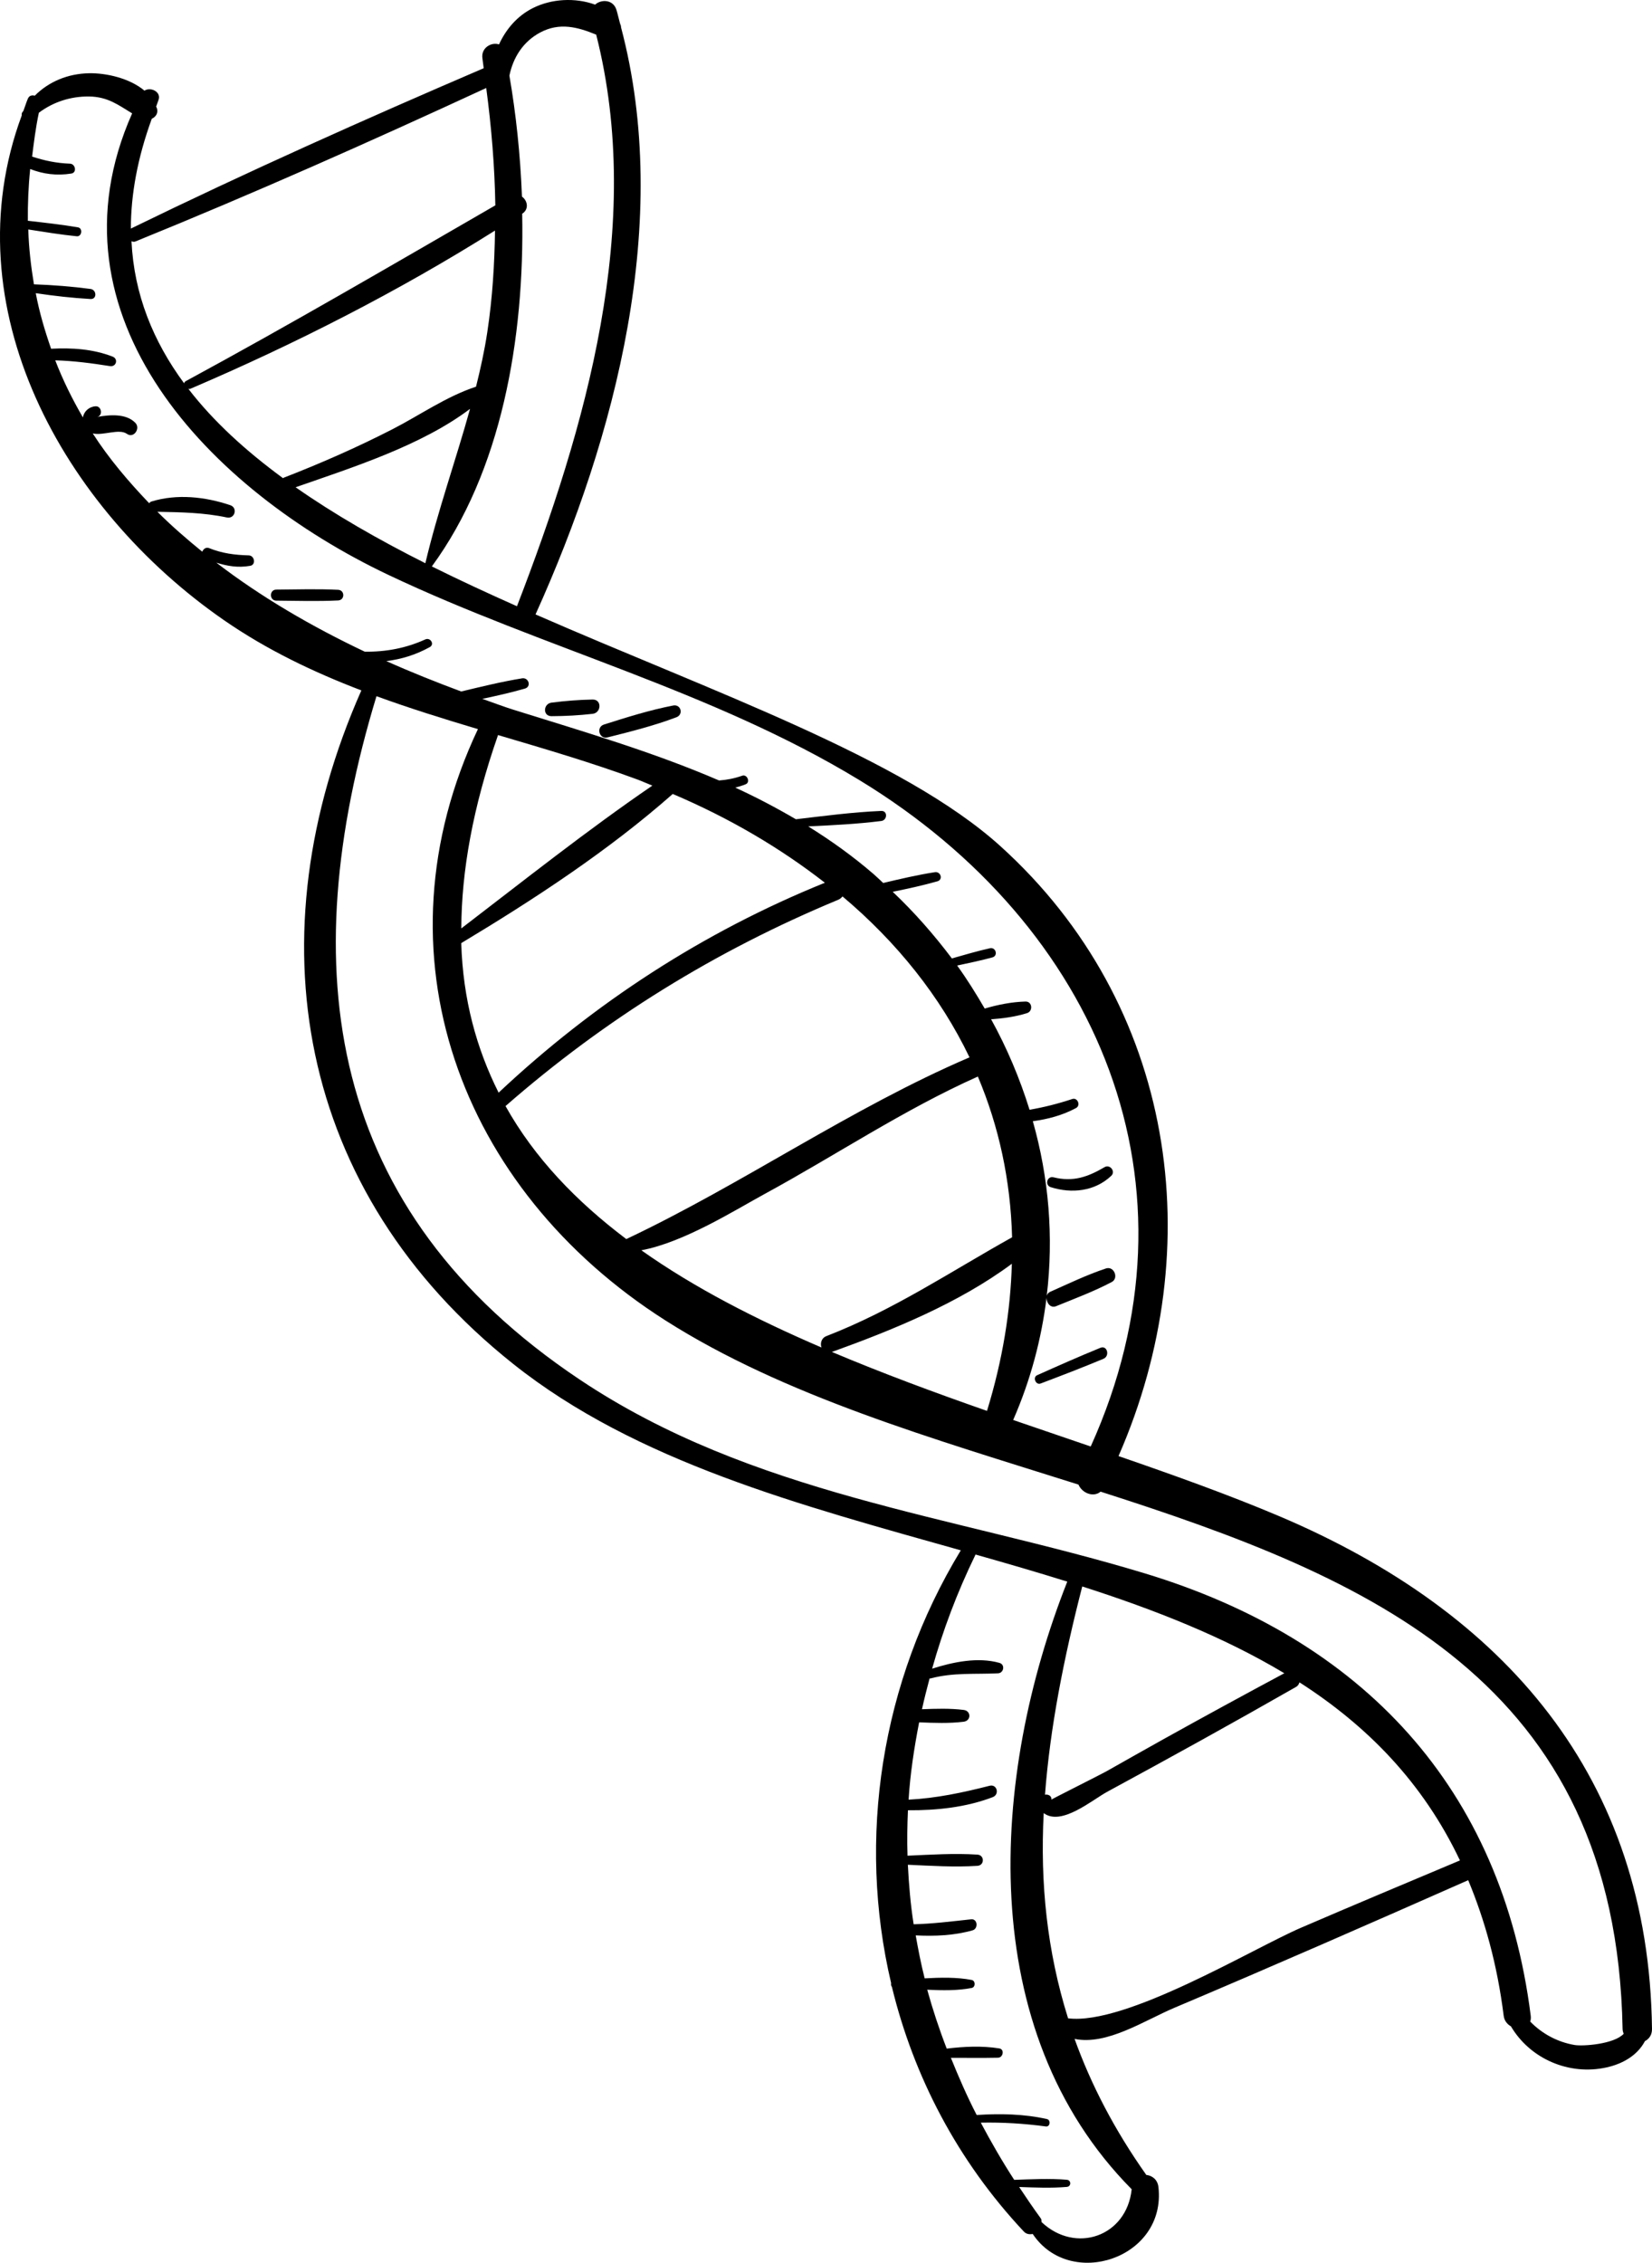 <svg height="217.569" viewBox="0 0 158.873 217.569" width="158.873" xmlns="http://www.w3.org/2000/svg"><g transform="translate(-29.349 -.001)"><path d="m152.372 145.784c-4.782-2.026-10.026-3.905-15.455-5.778 8.807-20.117 5.481-43.415-11.355-58.642-9.365-8.47-27.624-14.808-44.711-22.285 7.729-17.113 13.15-37.869 8.223-56.451.012-.131-.057-.256-.103-.392-.116-.425-.208-.854-.335-1.276-.306-1.015-1.453-1.052-2.057-.515-1.917-.696-4.194-.565-5.973.327-1.531.768-2.588 2.033-3.269 3.5-.722-.253-1.752.328-1.592 1.35.049.315.074.624.121.938-11.406 4.896-22.775 9.98-33.932 15.419.004-3.266.631-6.77 2.012-10.558.377-.177.646-.537.489-1.025-.017-.052-.051-.093-.07-.144.081-.203.129-.393.214-.598.334-.801-.716-1.326-1.338-.938-1.422-1.196-3.675-1.704-5.335-1.672-2.015.039-3.861.797-5.213 2.159-.256-.072-.53-.027-.664.286-.166.388-.276.78-.427 1.169-.036.063-.091.106-.126.17-.051.094-.041.185-.037.275-6.816 18.398 3.919 37.781 19.438 48.521 4.164 2.882 8.623 5 13.224 6.762-10.441 23.619-6.288 48.135 14.612 64.766 11.826 9.41 27.655 13.584 43.036 17.917-7.705 12.687-9.971 27.74-6.7 41.617-.023.127-.011.258.074.356 2.086 8.587 6.293 16.712 12.686 23.525.246.262.554.29.857.235 3.6 5.402 12.858 2.362 12.091-4.503-.083-.743-.617-1.115-1.168-1.174-3.073-4.347-5.318-8.695-6.897-13.078 3.107.643 6.725-1.778 9.595-2.991 9.461-3.999 18.865-8.121 28.26-12.271 1.59 3.822 2.79 8.093 3.411 13.035.062.49.346.817.697 1.017 1.851 3.132 5.599 4.755 9.206 3.949 1.518-.339 2.944-1.13 3.682-2.525.39-.209.686-.584.679-1.168-.287-24.197-14.141-40.111-35.85-49.309zm-72.826-126.879c-.156-4.025-.574-7.959-1.208-11.631.362-1.759 1.325-3.277 2.962-4.149 1.871-.997 3.609-.521 5.385.207 4.652 18.323-.977 37.74-7.62 54.961-2.783-1.239-5.529-2.508-8.186-3.828 6.679-9.115 8.926-21.839 8.688-33.91l.001-.001c.699-.459.493-1.285-.022-1.649zm-4.993 20.41c-1.374 4.959-3.098 9.774-4.298 14.842-4.503-2.263-8.724-4.679-12.478-7.305 5.479-1.911 12.093-4.003 16.776-7.537zm-17.925 6.621c-.026.01-.029.037-.052.049-3.585-2.629-6.702-5.466-9.11-8.593.061 0 .117.022.183-.006 10.068-4.304 20.008-9.361 29.304-15.215-.045 3.233-.242 6.478-.743 9.782-.27 1.785-.655 3.519-1.083 5.236-.006.002-.012-.003-.018-.001-2.856.943-5.391 2.74-8.065 4.109-3.392 1.736-6.865 3.262-10.416 4.639zm-14.258-22.717c11.364-4.613 22.607-9.61 33.74-14.758.505 3.793.813 7.535.875 11.286-9.889 5.714-19.718 11.457-29.769 16.901-.097.052-.133.128-.166.202-2.974-4.037-4.808-8.539-5.055-13.651.114.042.235.077.375.02zm7.783 30.883c1.048.331 2.094.511 3.257.304.584-.104.421-.989-.136-1.004-1.341-.036-2.564-.193-3.812-.697-.301-.122-.556.082-.661.344-1.508-1.226-2.967-2.492-4.315-3.84 2.26.045 4.435.075 6.679.548.774.163 1.077-.931.326-1.183-2.418-.812-5.119-1.11-7.592-.347-.096.029-.149.096-.205.158-2.01-2.103-3.881-4.303-5.426-6.71 1.02.241 2.532-.5 3.297.048.638.456 1.313-.518.811-1.051-.888-.944-2.51-.79-3.692-.583.577-.101.445-1.054-.138-1.023-.626.034-1.12.483-1.225 1.07-1.017-1.753-1.923-3.573-2.659-5.487 1.768.047 3.494.276 5.264.555.603.095.826-.692.252-.914-1.895-.734-3.906-.862-5.915-.756-.6-1.723-1.125-3.488-1.476-5.343 1.748.262 3.511.461 5.269.561.637.036.597-.888 0-.967-1.799-.239-3.623-.38-5.443-.445-.283-1.708-.49-3.454-.545-5.275 1.552.242 3.1.497 4.664.655.486.049.602-.775.116-.858-1.599-.274-3.209-.447-4.82-.633-.016-1.616.049-3.271.224-4.977 1.242.49 2.56.663 3.959.436.556-.09.394-.931-.129-.949-1.304-.046-2.479-.297-3.646-.683.176-1.386.343-2.768.65-4.214 1.384-1.039 3.057-1.581 4.816-1.563 1.829.019 2.858.843 4.156 1.624-8.681 19.541 7.435 36.223 24.671 44.389 14.871 7.046 31.101 11.104 45.255 19.71 23.088 14.039 33.588 39.029 22.259 64.083-2.464-.842-4.957-1.688-7.457-2.549 1.692-3.87 2.724-7.82 3.212-11.77-.027.489.371 1.051.912.83 1.799-.735 3.63-1.414 5.351-2.322.71-.374.223-1.566-.552-1.308-1.846.613-3.605 1.465-5.38 2.254-.175.078-.263.217-.314.368.676-5.677.2-11.351-1.338-16.779 1.444-.195 2.856-.568 4.157-1.268.467-.252.149-1.037-.365-.867-1.381.457-2.73.795-4.108 1.033-.931-2.994-2.157-5.913-3.696-8.702 1.166-.079 2.363-.244 3.455-.589.592-.187.51-1.131-.151-1.114-1.307.035-2.663.302-3.92.675-.823-1.408-1.68-2.801-2.65-4.136 1.134-.247 2.272-.477 3.394-.785.567-.156.328-1.007-.242-.879-1.235.277-2.445.636-3.66.979-1.701-2.258-3.585-4.413-5.688-6.407 1.44-.295 2.877-.604 4.293-1.006.577-.164.324-.968-.242-.879-1.673.263-3.321.647-4.966 1.038-.312-.282-.605-.58-.925-.856-2.012-1.734-4.116-3.239-6.287-4.583 2.346-.114 4.692-.227 7.022-.521.598-.076.638-.993 0-.967-2.747.116-5.478.478-8.208.8-1.9-1.112-3.839-2.131-5.827-3.041.335-.095.668-.186 1.009-.33.463-.196.132-.981-.344-.816-.753.262-1.488.405-2.225.457-6.321-2.726-13-4.687-19.746-6.792-1.019-.318-2.015-.703-3.023-1.055 1.374-.292 2.744-.598 4.096-.987.646-.186.365-1.09-.272-.986-1.972.32-3.912.8-5.855 1.264-2.434-.905-4.843-1.867-7.202-2.922 1.441-.177 2.819-.594 4.179-1.344.49-.27.06-.963-.432-.739-1.852.843-3.804 1.207-5.821 1.177-5.126-2.43-9.976-5.257-14.274-8.559zm58.678 74.366c-.5.194-.615.7-.483 1.097-6.292-2.706-12.22-5.736-17.32-9.346 4.106-.766 9.014-3.869 11.877-5.427 6.865-3.736 13.338-8.085 20.485-11.279 2.012 4.764 3.145 9.939 3.292 15.457-5.932 3.308-11.37 6.985-17.851 9.498zm17.828-6.953c-.128 4.51-.877 9.226-2.391 14.146-5.053-1.765-10.081-3.627-14.915-5.667 5.787-2.086 12.208-4.685 17.306-8.479zm-32.613-45.173c5.459 2.318 10.351 5.202 14.631 8.537-11.697 4.736-22.199 11.562-31.376 20.184-2.118-4.218-3.429-8.947-3.595-14.379 7.033-4.226 14.176-8.901 20.34-14.342zm-20.334 12.928c.021-5.496 1.105-11.642 3.533-18.591 4.481 1.326 8.977 2.64 13.372 4.261.503.186.974.406 1.469.6-6.282 4.296-12.33 9.104-18.374 13.73zm36.242-2.751c.183-.076.313-.194.419-.325 5.249 4.424 9.404 9.622 12.214 15.474-11.432 4.899-21.804 12.18-33.006 17.473-4.817-3.632-8.838-7.814-11.615-12.789 9.583-8.38 20.21-14.944 31.988-19.833zm28.229 123.984c-.48 4.555-5.399 6.238-8.663 3.161-.024-.121.011-.239-.077-.359-.732-1.001-1.412-2.011-2.084-3.021 1.53.055 3.07.12 4.583-.006.442-.037.443-.651 0-.688-1.669-.14-3.372-.047-5.056.009-1.18-1.817-2.232-3.654-3.215-5.5 2.095-.041 4.162.084 6.265.366.405.054.491-.624.096-.712-2.225-.498-4.492-.536-6.756-.391-.939-1.816-1.734-3.653-2.48-5.495 1.507-.006 3.012.022 4.533-.011.491-.011.647-.811.121-.895-1.665-.266-3.37-.184-5.055.018-.727-1.875-1.35-3.763-1.875-5.662 1.454.071 2.915.094 4.273-.168.382-.074.382-.697 0-.771-1.435-.276-2.985-.236-4.52-.155-.35-1.37-.616-2.749-.861-4.131 1.849.095 3.725.012 5.475-.487.561-.16.481-1.126-.143-1.059-1.888.202-3.689.432-5.531.478-.298-1.896-.458-3.807-.556-5.723 2.228.101 4.479.248 6.691.104.693-.045.694-1.033 0-1.079-2.222-.145-4.484.005-6.722.105-.051-1.451-.024-2.909.04-4.37 2.76.021 5.581-.278 8.156-1.261.669-.255.42-1.277-.302-1.094-2.609.665-5.134 1.2-7.792 1.337.153-2.464.53-4.947 1.014-7.437 1.436.059 2.884.116 4.284-.057.727-.09.729-1.044 0-1.134-1.31-.163-2.663-.121-4.01-.067.214-.987.47-1.977.732-2.968.027-.002.044.017.073.01 2.227-.591 4.265-.388 6.505-.496.565-.027.708-.844.136-1.004-2.062-.58-4.442-.091-6.471.558 1.021-3.636 2.382-7.294 4.177-10.975 2.973.842 5.923 1.698 8.821 2.604-7.407 18.728-8.975 43.11 6.194 58.426zm-4.754-57.961c6.991 2.245 13.611 4.854 19.434 8.345-3.889 2.084-7.762 4.193-11.618 6.339-1.841 1.024-3.673 2.065-5.508 3.101-.475.268-5.269 2.676-5.272 2.708.037-.361-.317-.527-.619-.469.49-6.455 1.799-13.094 3.583-20.024zm21.03 32.819c-4.638 1.998-16.833 9.403-22.393 8.707-2.027-6.455-2.693-12.994-2.344-19.734 1.694 1.283 4.663-1.266 6.113-2.051 6.087-3.301 12.147-6.646 18.158-10.084.195-.111.272-.273.33-.435 6.502 4.173 11.865 9.614 15.429 17.122-5.103 2.146-10.209 4.285-15.293 6.475zm26.317 11.271c-1.636-.278-3.126-1.078-4.268-2.255.056-.159.078-.342.051-.557-2.771-21.937-16.205-36.211-37.151-42.547-18.517-5.601-37.735-7.553-54.301-18.619-24.427-16.317-27.51-39.51-19.552-65.712 3.204 1.169 6.471 2.184 9.756 3.165-10.166 21.516-1.827 44.218 18.036 56.859 11.415 7.264 25.766 11.373 39.718 15.782.343.813 1.43 1.263 2.128.68 25.766 8.245 49.58 18.129 50.201 51.666.003.176.052.321.103.464-.929 1-3.914 1.212-4.721 1.074z"/><path d="m61.868 56.713c-1.98-.098-3.967-.034-5.95-.019-.682.005-.683 1.055 0 1.06 1.982.015 3.969.079 5.95-.019.658-.031.659-.989 0-1.022z"/><path d="m86.338 67.263c-1.318.026-2.641.128-3.949.298-.803.105-.865 1.303 0 1.301 1.317-.002 2.64-.076 3.949-.224.857-.096.907-1.393 0-1.375z"/><path d="m94.088 67.838c-2.269.44-4.453 1.131-6.654 1.828-.785.249-.464 1.439.341 1.237 2.242-.562 4.461-1.119 6.625-1.936.703-.265.436-1.274-.312-1.129z"/><path d="m135.579 112.223c-1.612.944-3.025 1.449-4.916.978-.617-.154-.866.76-.262.95 2.019.637 4.242.406 5.82-1.096.438-.416-.124-1.135-.642-.832z"/><path d="m135.177 129.594c-2.05.838-4.069 1.731-6.09 2.638-.447.201-.127.974.337.798 2.027-.768 4.045-1.543 6.045-2.378.639-.267.364-1.326-.292-1.058z"/></g></svg>